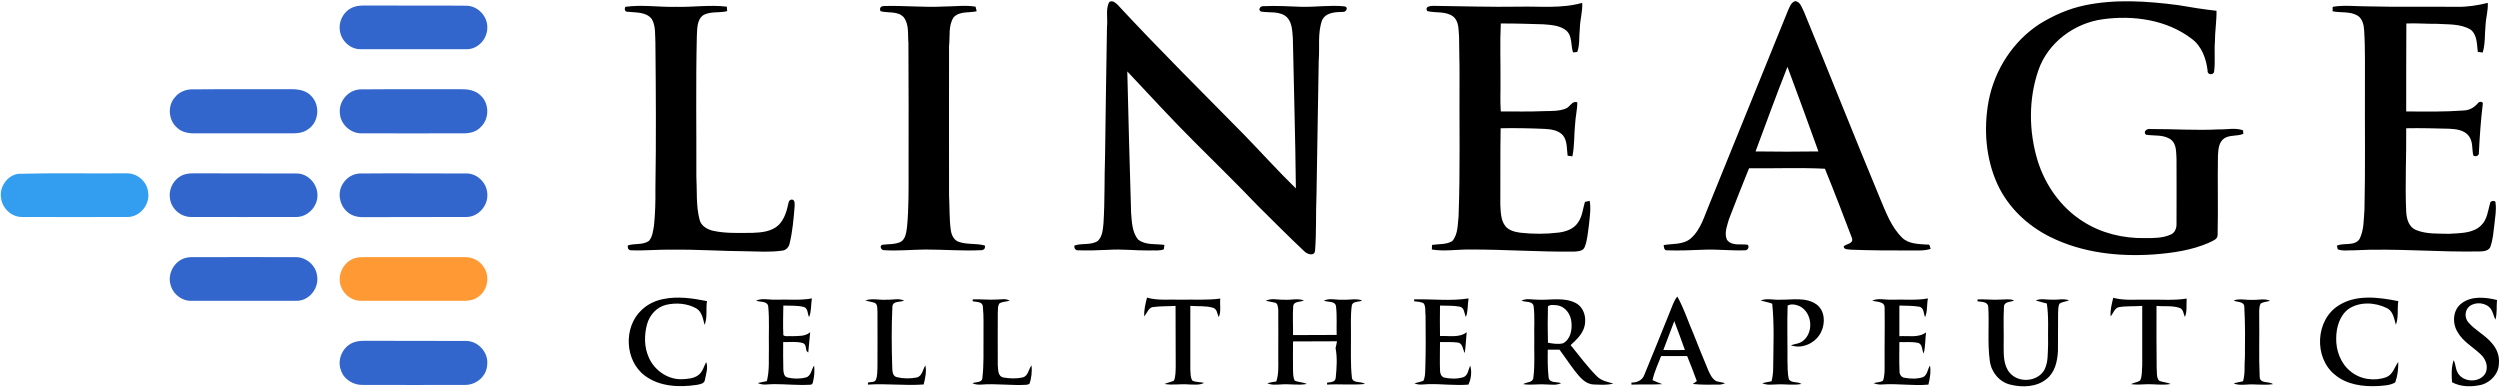 <svg version="1.2" xmlns="http://www.w3.org/2000/svg" viewBox="0 0 1575 244" width="1575" height="244">
	<title>LINEAGE_SCREEN_JPEG_1800x360-svg</title>
	<style>
		.s0 { fill: #000000 } 
		.s1 { fill: #3266cc } 
		.s2 { fill: #339ef0 } 
		.s3 { fill: #ff9934 } 
	</style>
	<g id="#000000ff">
		<path id="Layer" fill-rule="evenodd" class="s0" d="m698.6 1.6c1.6-1.9 4.1 0 5.4 1.3 26 28 53.1 54.9 79.9 82.1 10.9 11.2 21.3 22.8 32.5 33.7-0.3-31.6-1.3-63.2-1.9-94.7-0.4-4.6-0.4-10-4-13.4-4.5-3.8-10.7-2.4-16-3.3-2.3-1-0.5-3.7 1.5-3.4 8-0.4 16 0.1 24 0.4 9 0.2 18-1.2 27-0.3 2.8 0.4 1.1 3.9-1.1 3.5-4.7 0.1-10.7 0.3-13 5.3-2.9 8.1-1.4 16.9-2.1 25.3-0.4 28.1-1 56.3-1.4 84.5-0.5 11.7 0 23.5-0.9 35.2-0.3 3.9-5 2.4-6.8 0.5-10-9.4-19.6-19.1-29.3-28.7-13-13.6-26.5-26.8-39.8-40.1-14.5-14.4-28.3-29.6-42.4-44.5 0.7 29.8 1.5 59.5 2.4 89.2 0.5 5.7 0.6 12.1 4.4 16.7 4.6 3.7 11.1 2.6 16.6 3.4-0.1 0.7-0.3 2.1-0.4 2.8-2.9 1.1-6.1 0.5-9.2 0.7-8.6 0.1-17.2-1-25.8-0.4-6.4 0.3-12.7 0.5-19.1 0.3-1.7 0-2.5-1.4-2.2-3 4.7-1.7 10.3 0 14.7-2.9 3-2.8 3.2-7.3 3.6-11.1 0.9-14.2 0.5-28.4 1-42.7 0.3-27 0.8-54 1.2-81 0.6-5.2-0.9-10.6 1.2-15.4zm427.6 5.6c1.1-2.4 2-5.7 4.8-6.5 3.3 0.4 4.2 4.3 5.5 6.7 16.2 39.3 31.8 78.8 48.1 118 3.6 8.5 6.9 17.6 13.7 24.3 4.2 4.1 10.4 4 15.8 4.4 1.9-0.5 1.7 1.5 2.2 2.7-4.3 1.4-8.9 0.9-13.3 1-12.3 0-24.6 0-36.9-0.5-1.7-0.3-4.4 0.2-4.6-2.1 1.8-1.7 6.5-1.6 5.2-5.3-5.5-14.6-11.1-29.1-17-43.6-15.9-0.8-31.9-0.1-47.8-0.3-4.3 10.7-8.6 21.4-12.7 32.2-1.1 4.1-3.1 8.7-1.2 12.9 3.1 4.1 8.7 2.4 13.1 3.1 1.2 1.6-0.1 3.7-2 3.5-8.4 0.3-16.7-0.7-25.1-0.4-8 0.3-15.9 0.7-23.9 0.4-1.8 0.1-1.8-2.1-2-3.3 5.7-1 12.3-0.1 17.1-4.2 6.5-5.7 8.6-14.4 11.9-22 16.4-40.4 32.7-80.7 49.1-121zm-20.2 88.2q19.8 0.3 39.6 0c-6.4-17.8-12.9-35.6-19.5-53.3-7 17.7-13.5 35.5-20.1 53.3zm207.2-92c19.4-4.1 39.4-2.7 58.9-0.2 8.1 1.4 16.2 2.7 24.3 3.6 0.1 6.5-1 12.9-1 19.3-0.5 6.3 0.3 12.6-0.5 18.9-0.2 2.5-4.4 2.3-4.1-0.4-0.9-7.7-3.7-15.6-10.2-20.3-15.7-11.9-36.6-14.8-55.7-12.2-18 2.4-34.7 14.7-40.7 32.1-6.3 18.2-6.1 38.6-0.5 57 4.8 15.5 14.8 29.7 28.7 38.4 11.4 7.3 25.1 10.6 38.6 10.4 5.6 0 11.5 0.1 16.7-2.3 2.5-1.1 3.6-4 3.5-6.6 0-13.7 0.1-27.4 0-41.1-0.3-4.1 0.1-9-3.3-11.9-4.6-3.5-10.6-2.4-15.9-3.2-2.2-2 0.7-4.1 2.9-3.6 14.3-0.1 28.7 1 43.1 0.2 5 0.2 10.3-1.2 15.1 0.6 0.1 0.5 0.1 1.7 0.2 2.2-3.8 1.7-8.5 0.5-12.1 2.9-3.5 2.5-3.7 7.2-3.9 11.1-0.3 16.5 0.2 33.1-0.2 49.6 0.1 3-3.2 3.8-5.4 5-11 4.8-23 6.5-34.9 7.4-22 1.5-44.9-1-64.9-10.9-14.3-7-26.6-18.5-33.4-33.1-7.5-16.3-8.9-35-5.7-52.5 3.7-19.7 15.4-37.9 32.3-48.8 8.6-5.3 18.1-9.5 28.1-11.6zm-356.3 0.8c13.3-0.3 26.9 1.3 39.9-2.4 0.3 5.4-1.4 10.6-1.5 16-0.6 4.9 0.1 10.2-1.6 14.9-0.7 0.1-2 0.3-2.7 0.3-1.5-4.5-0.3-10.3-4.3-13.8-4.1-3.3-9.6-3.5-14.5-3.9-8.9-0.2-17.8-0.6-26.7-0.5-0.6 12-0.1 24.1-0.2 36.1 0.1 6.5-0.3 12.9 0.2 19.3 9.2 0 18.3 0.2 27.5-0.2 4.5-0.1 9.2 0.1 13.4-1.6 2.7-0.9 4-5.2 7.3-3.9 0 4.6-1.2 9.2-1.4 13.9-0.7 6.7-0.3 13.5-1.7 20.1-0.8-0.1-2.3-0.3-3-0.4-0.6-4.3-0.1-9.2-2.9-12.8-2.8-3.2-7.4-3.9-11.5-4.1-9.2-0.4-18.5-0.6-27.8-0.4-0.3 16.1-0.1 32.2-0.2 48.3 0.3 4.6 0.2 9.7 3.3 13.5 2.3 2.7 5.9 3.5 9.3 4 8 0.9 16.3 0.9 24.3-0.1 4.6-0.6 9.5-2.3 12.1-6.4 2.7-3.8 3-8.6 4.3-12.9q1.5-0.4 3-0.7c0.9 5.1 0 10.3-0.5 15.5-0.7 4.5-0.9 9.2-2.6 13.5-0.9 2.7-4.1 2.8-6.4 3-22.1 0.3-44-1.4-66.1-1.3-7.9-0.1-15.9 1.3-23.8 0 0-0.7 0-2.2 0.1-2.9 4.2-0.7 9-0.1 12.7-2.4 3.7-4.2 3.4-10.4 4-15.7 1.1-29.1 0.4-58.1 0.6-87.2 0.1-8.7-0.3-17.4-0.3-26.2-0.4-4.2 0-9.4-3.7-12.4-4.7-3.5-10.9-2.1-16.3-3.4-2-3.2 2.7-3.4 4.8-3.3 17.7 0.2 35.3 0.8 53 0.5zm591 0.1c6.6 0.1 13.1-0.9 19.4-2.5 0.3 4.7-1.2 9.3-1.4 14-0.6 5.8-0.1 11.7-1.8 17.3-0.8-0.1-2.3-0.3-3.1-0.4-0.6-4.8-0.3-10.8-4.6-14.1-6.5-3.8-14.3-3.1-21.4-3.6-6.4 0.1-12.7-0.5-19-0.2-0.1 18.5-0.1 36.9-0.1 55.4 12.1 0.1 24.3 0.3 36.3-0.6 3.5-0.1 6.6-1.9 8.9-4.6 0.8-1.3 3.7-1.2 3 0.9-1.2 10-1.9 20.1-2.4 30.2 0.3 2-2 2.9-3.5 1.9-1-4.1-0.1-8.9-2.9-12.4-2.9-3.7-7.9-4.3-12.3-4.5-9-0.2-18-0.5-27.1-0.3 0.2 17.5-0.8 34.9 0 52.4 0.2 4.5 1.5 9.8 6.2 11.7 6.5 2.7 13.8 2.2 20.8 2.4 6.8-0.5 14.8-0.1 20.1-5.2 4-3.7 4.4-9.4 5.8-14.3 0.2-1.5 3.9-1.8 3.4 0.2 0.6 4.4-0.3 8.7-0.7 13.1-0.6 4.7-0.9 9.6-2.5 14.2-0.8 2.5-3.8 3-6.1 3.1-26.7 0.6-53.4-2.1-80.1-0.7-3.3-0.1-6.8 0.6-10-0.6-0.1-0.6-0.4-1.7-0.6-2.3 4.5-2.1 11.1 0.5 14.3-4.2 2.9-5.8 2.6-12.4 3.1-18.6 0.6-25.3 0.2-50.7 0.3-76-0.1-12.3 0.3-24.7-0.5-37-0.2-3.4-1.1-7.3-4.2-9.2-4.8-2.8-10.6-1.6-15.7-2.7 0-0.7 0.1-2.1 0.1-2.8 7-1.2 14.2-0.3 21.3-0.3 19 0.5 38 0.1 57 0.3zm-1153.9 0c10.6-1.5 21.3 0.3 31.9 0 10.7 0.3 21.4-1.4 32-0.1 0.1 0.7 0.2 2.1 0.2 2.8-4.8 1.3-10.2 0-14.8 2.4-4.4 2.8-4 8.9-4.3 13.4-0.7 29.4-0.2 58.8-0.3 88.2 0.5 9.1-0.3 18.4 2 27.3 0.9 4 4.9 6.3 8.6 7.1 8.1 1.8 16.5 1.3 24.8 1.3 5.7-0.2 12.1-0.8 16.5-5 3.6-3.7 5.1-8.8 6.1-13.7q0.2-2 2.1-2.3c2.2 0.2 1.8 2.7 1.8 4.3-0.6 7.8-1.3 15.7-3.1 23.2-0.4 2.4-2.3 4.5-4.7 4.7-7.6 1.1-15.3 0.5-22.9 0.4-15.3-0.1-30.7-1.2-46-1-8.6-0.2-17.3 0.7-25.9 0.4-2 0.1-2.8-1.2-2.4-3.1 4.3-1.4 9.3-0.1 13.2-2.8 2.3-2.6 2.6-6.3 3.2-9.6 0.8-7.7 1-15.5 0.9-23.2 0.5-30.7 0.3-61.4 0-92-0.3-5 0.3-10.4-2.2-14.9-3.6-4.8-10.2-4.1-15.5-4.7-1.7 0-1.9-2-1.2-3.1zm160.8 2.8c-1-1.8 0-3.3 2.1-3.3 12.6-0.4 25.2 1 37.9 0.3 6.6 0 13.2-1 19.8 0.1 0.2 0.7 0.5 2.2 0.7 2.9-4.8 1.1-10.8-0.2-14.5 3.8-3.5 5.3-2.2 12-2.9 18-0.1 31.4 0 62.8 0 94.2 0.4 7.3 0.1 14.7 1.1 21.9 0.4 2.9 1.8 6 4.6 7.2 5.4 2.1 11.4 0.9 16.9 2.5q0.4 2.5-1.9 2.9c-11.9 0.6-23.8-0.4-35.7-0.4-8.7 0.1-17.5 1-26.2 0.4-1.7-0.1-2.8-2.8-0.8-3.4 3.8-0.5 7.9-0.1 11.5-1.8 3.1-1.8 3.5-5.8 4-9.1 1.2-12.4 1-24.8 1-37.3 0-26.3 0.1-52.6-0.1-78.9-0.5-5.5 0.6-11.8-3.1-16.4-3.7-3.8-9.6-2.4-14.4-3.6zm-150.6 188.2c3.7-3.6 8.6-5.9 13.6-6.9 9.2-1.9 18.6-0.5 27.6 1.3-0.8 5 0.4 10.3-1.5 15-1-3.7-1.6-8.2-5.2-10.4-5.7-3.2-12.7-3.7-18.9-2.3-6.1 1.4-10.6 6.5-12.2 12.4-1.8 6.8-1.8 14.2 1.1 20.7 3.5 8.2 12.1 14.2 21.1 13.8 3.5-0.2 7.4-0.4 10.3-2.7 2.6-2 3.3-5.3 4.8-8.1 1.4 3.6-0.2 7.6-0.8 11.2-0.3 2.5-3.3 2.8-5.3 3.2-11 1.6-23.3 1.1-32.5-5.8-12.7-9.4-13.7-30.6-2.1-41.4zm72.1-5.9c3.9-1.8 8.4-0.4 12.6-0.6 7.5-0.3 15.1 0.6 22.6-0.8-0.7 3.9-0.2 8-1.8 11.8-1-2.1-0.6-5.6-3.3-6.4-4.2-1.1-8.6-0.7-12.9-0.9-0.1 6.2-0.3 12.5 0 18.7 1.4 1.1 3.7 0.3 5.4 0.6 3.9-0.2 8.3 0.3 11.5-2.5-0.5 4.2-0.7 8.5-1.2 12.8-0.3-0.3-0.8-0.7-1.1-1-0.5-1.7-0.2-4.3-2.4-5-4-1.1-8.2-0.5-12.3-0.6 0 5.8-0.1 11.5 0.1 17.2 0.1 1.9 0.3 4.4 2.5 5.1 3.8 0.9 7.8 1 11.7 0 3.4-0.9 3.4-5.1 5.2-7.5 0.4 3.4 0.1 6.9-0.7 10.2q-0.2 2.1-2.3 1.9c-7.4 0.4-14.7-0.4-22.1-0.4-3.4-0.1-7.1 1-10.4-0.7 1.9-0.4 3.8-0.8 5.7-1.2 1.8-6.9 1.1-14.1 1.3-21.1-0.2-8.6 0.4-17.3-0.4-25.8-0.4-3.8-5.2-2.7-7.7-3.8zm244.5 9.9c-0.1-4 0.8-7.9 1.8-11.8 6.9 2 14.2 1 21.3 1.3 8.3-0.2 16.7 0.4 24.9-0.7-0.5 3.9 0.7 8.1-1 11.7-1-2.1-1-5.2-3.6-5.9-4.6-1.4-9.6-0.8-14.3-1.2 0 13.5 0 26.9 0 40.4 0.2 2.2 0 4.7 1.3 6.7 2.3 1.1 5 0.8 7.4 1.4-3 1.6-6.5 1-9.7 1-5.1-0.5-10.1 0.6-15.2-0.3 1.9-0.9 4-1.2 5.9-2.1 1.1-2.8 1-5.8 1.1-8.8-0.1-12.8 0-25.5-0.1-38.3-4.6 0.3-9.2 0.1-13.8 0.7-3.3 0.1-4 3.9-6 5.9zm170.1-10.7c11.4-0.3 23 1.2 34.3-0.6-0.7 3.8-0.2 7.9-1.7 11.7-1.1-2.2-0.8-5.8-3.8-6.5-4.1-0.8-8.4-0.5-12.5-0.7-0.1 6.4-0.1 12.8 0 19.2 5.6-0.3 12 1.3 16.8-2.4-0.4 4.4-0.6 8.8-1.2 13.1-1.3-2.2-1.2-6.2-4.4-6.6-3.8-0.5-7.5-0.2-11.2-0.3 0 5.9-0.2 11.7 0 17.6 0 1.9 0.6 4.3 2.8 4.8 3.9 0.8 7.9 0.9 11.7-0.2 3.2-1 3.3-4.8 4.5-7.4 1.2 3.9 0.6 8.4-1.1 12-8.4 0.7-16.9-0.5-25.3-0.3-2.9 0.1-5.9 0.8-8.7-0.5 1.9-0.6 3.8-0.9 5.6-1.6 1.1-2.1 1.1-4.6 1.2-6.9 0.4-11.4 0.3-22.7 0.2-34-0.4-2.6 0.3-5.4-1.1-7.8-1.8-1.2-4.1-1.1-6.1-1.4zm161.2 7.7c1.4-3.2 2.3-6.7 4.6-9.5 4.2 7.4 6.7 15.6 10.1 23.3 3.1 7.8 6.2 15.6 9.5 23.4 1.1 2.4 2.3 5 4.7 6.5 1.8 0.7 3.9 0.8 5.8 1.4q-1.9 0.9-4 0.9c-5.4 0-10.9 0.2-16.4-0.4 0.7-0.4 2-1.3 2.6-1.8q-2.9-8-6.1-15.8c-5.5 0-11 0-16.4 0-1.9 5-4.3 9.9-5.4 15.2 2 1 4.1 1.7 6.2 2.5-6.5 0.4-13 0.1-19.5 0.3v-1.3c3.4 0.1 6.9-1.4 8.1-4.8 5.5-13.2 10.8-26.6 16.2-39.9zm2.7 6c-2.3 6-4.6 12.1-6.9 18.2q6.8 0.1 13.6 0c-2.2-6.1-4.4-12.2-6.7-18.2zm124.7-12.9c3.9-1.8 8.2-0.4 12.3-0.6 7.6-0.3 15.3 0.6 22.8-0.8-0.8 3.9-0.2 8.1-1.8 11.8-1-2.2-0.6-6.2-3.9-6.6-4-0.7-8.2-0.5-12.3-0.7 0 6.4 0 12.8 0 19.3 5.6-0.4 12 1.2 16.8-2.4-0.6 4.4-0.3 8.9-1.5 13.3-1.2-2.1-0.6-5.5-3.2-6.6-3.9-1-8.1-0.4-12.1-0.6 0 6.2-0.2 12.3 0.1 18.4-0.1 1.9 1.2 3.9 3.2 4.1 3.8 0.7 7.9 0.8 11.6-0.4 2.8-1.3 2.8-5 4.4-7.3 0.7 4-0.1 8.1-1 12-9.7 0.9-19.4-0.8-29-0.1-1.9 0.2-3.7-0.1-5.5-0.8 1.9-0.7 4.2-0.4 5.9-1.6 1.1-3.1 1-6.5 1-9.8-0.1-12 0.2-24 0-36 0.2-4.3-5.1-3.7-7.8-4.6zm151.8-1.8c7 1.9 14.3 1 21.5 1.2 8.3-0.2 16.6 0.6 24.8-0.7-0.3 3.8 0.4 8-1.1 11.6-1-2-0.9-5.1-3.6-5.8-4.6-1.5-9.6-0.7-14.3-1.2 0 13.1-0.1 26.2 0.1 39.3 0.3 2.6-0.3 5.7 1.5 7.8 2.3 1.1 5 1 7.3 2.1-5.3 1-10.6-0.1-15.9 0.2-3 0.2-6.1 0.3-9.1-0.1 1.8-1 4.1-1.1 5.8-2.3 1.4-3 1-6.4 1.3-9.6 0-12.5 0-24.9 0-37.4-4.9 0.4-9.9 0-14.7 0.8-2.8 0.6-3.5 3.9-5.2 5.8-0.4-4 0.8-7.9 1.6-11.7zm142.1 4.8c11.1-7.1 25.2-5.1 37.5-2.7-0.7 5 0.3 10.2-1.5 14.9-1.1-3.8-1.7-8.6-5.7-10.5-7.4-3.7-17.2-4.2-24.2 0.6-5.6 4.2-7.6 11.6-7.7 18.2-0.2 7.9 2.8 16.1 9.1 21.1 6.1 5.1 15.1 6.3 22.5 3.6 4.2-1.7 5.1-6.3 7.5-9.6 0.1 4.4-0.4 8.8-1.9 12.9-3.3 2-7.3 2-11 2.3-9.4 0.5-19.7-0.9-27.1-7.2-13.3-10.8-12.2-34.5 2.5-43.6zm77.4-1.3c6.3-4.8 15-3.9 22.3-2.1-0.4 4.1 0.2 8.3-1 12.4-1.1-2.2-1.5-4.7-2.8-6.7-3-4.1-9.5-4.8-13.5-1.8-3 2.4-3.3 7.2-0.8 10.1 4.3 5.1 10.6 8 14.8 13.1 3.2 3.5 5 8.2 4.5 13-0.1 6.2-5 11.6-10.9 13.3-6.1 1.4-13 1.5-18.6-1.6-0.4-4.6-0.5-9.5 1-13.9 1.3 2.4 1.1 5.4 2.5 7.8 3.3 6.4 14.1 6.7 17.6 0.3 1.9-4.1 0.1-8.9-3.1-11.8-4.8-4.6-11-7.9-14.4-13.8-3.6-5.6-3.3-14.1 2.4-18.3zm-1005.7-1.8c4.4-1.6 9.1-0.1 13.7-0.5 3.6 0.2 7.4-1.1 10.8 0.6-2.5 1.1-7.2 0-7.4 3.8-0.6 12.6-0.5 25.3-0.1 38 0.1 2.3 0 5.7 2.9 6.4 4.1 1 8.5 1 12.6 0.2 3.5-0.9 3.7-5.1 5.4-7.6 0.8 4-0.1 8.1-1.1 12-11.7 0.9-23.4-0.7-35.1 0.1v-1.3c1.7-0.5 4.3 0.1 5.1-1.9 0.9-2.5 0.8-5.3 0.9-8 0-11.7 0.1-23.4 0-35-0.2-1.8 0.2-4.3-1.7-5.3-2-0.7-4-0.9-6-1.5zm67.7-0.7c5.1-0.2 10.1 0.4 15.1 0.1 2.8 0 5.7-0.8 8.2 0.7-2.1 0.7-4.4 0.6-6.3 1.6-1.4 1.6-1 4-1.2 6 0 11-0.1 22 0 33 0.3 2.8-0.1 7 3.5 7.8 4 0.7 8.4 0.9 12.4-0.1 3.4-1 3.4-5.2 5.4-7.5 0.3 3.9 0 8-1.4 11.7-0.4 0.1-1.3 0.4-1.7 0.5-9.6 0.6-19.3-0.9-28.9-0.1-1.8 0.1-3.7-0.1-5.3-0.9 2.1-0.9 6.2-0.1 6.3-3.4 1-8.3 0.6-16.6 0.7-24.9-0.1-6.7 0.3-13.4-0.4-20-0.2-3.2-4.2-2.8-6.4-3.3zm184.6 0.9c3.6-1.9 7.7-0.5 11.5-0.7 4.2 0.4 8.5-1.1 12.6 0.5-2.3 1.1-6.6 0.3-6.8 3.8-0.4 6 0 12-0.1 18 9.1-0.1 18.3 0 27.5-0.1-0.2-5.9 0.3-12-0.4-17.9-0.4-3.7-5.2-2.6-7.7-3.7 3.7-1.8 7.9-0.3 11.9-0.6 4.1 0.3 8.3-1 12.3 0.5-2.1 1.1-5.5 0.3-6.5 2.8-1 6.3-0.5 12.6-0.6 18.9 0.1 9-0.4 18 0.6 27 0.7 3.8 5.8 1.9 8.2 3.9-7.9 0.8-15.9-0.1-23.8 0.4l-0.1-1.2c2.2-0.4 5.3-0.2 5.5-3.1 0.6-6.2 1.1-12.6-0.1-18.7 0.4-1.4 0.6-2.8 0.9-4.3-9.3 0.1-18.5 0-27.7 0.1-0.1 6 0 12 0 18 0.1 2.3 0 4.7 1.1 6.7 2.4 1.1 5.2 0.9 7.6 2.1-5.4 1-11-0.2-16.5 0.3-2.8 0.1-5.8 0.5-8.4-0.8 1.9-0.5 3.8-0.8 5.7-1.1 1.6-5 1.2-10.2 1.2-15.3 0-10 0.1-20.1 0-30.1-0.3-1.5-0.2-3.6-1.9-4.2-1.9-0.5-4-0.7-6-1.2zm161.1-0.1c3.2-1.6 6.8-0.6 10.3-0.6 8 0.4 16.6-1.8 24.1 2.2 5.7 3.2 7.1 11 4.6 16.7-1.7 4-4.9 6.8-8 9.7 5.4 6.6 10.4 13.5 16.4 19.5 2.7 2.9 6.7 3.7 10.5 4.7-4.1 1.2-8.4 0.7-12.6 0.6-5.2-0.3-8.7-4.8-11.7-8.6-3.3-4.3-6.3-8.9-9.6-13.3q-3.7 0-7.4 0c-0.1 5.8-0.1 11.6 0.5 17.4 0.5 3.9 5.3 2.6 7.9 3.7-3.1 1.5-6.5 0.8-9.7 0.8-4.8-0.4-9.5 0.6-14.2-0.2 2-1.4 6.1-0.8 6.4-4 1.1-8.3 0.4-16.6 0.6-24.9-0.2-6.7 0.4-13.5-0.4-20.1-0.5-3.6-5.3-2.5-7.7-3.6zm16.7 3.6c-0.2 7.6-0.2 15.2 0 22.9 3.1 0.6 6.3 1.1 9.4 0.4 4.8-2.4 5.9-8.4 5.4-13.2-0.3-5.1-3.9-10.2-9.3-10.8-1.8-0.1-4-0.6-5.5 0.7zm134-3.7c4-1.6 8.4-0.2 12.6-0.5 7.5 0.1 15.9-1.7 22.5 2.9 5.3 3.8 5.8 11.6 3.1 17.2-3.1 7-11.9 11.3-19.2 8.6 2.7-0.9 5.9-1 8.1-3.1 6.5-5.6 5.2-17.6-2.5-21.5-2.3-1-5.2-1.7-7.6-0.4-0.4 11.5 0 23.1-0.1 34.6 0.2 3.9-0.1 8 0.9 11.8 1.6 2.7 5.5 1.2 7.9 3-5.4 1-10.7-0.1-16.1 0.3-2.9 0.1-5.9 0.5-8.6-0.8 1.9-0.5 3.9-0.8 5.9-1.2 0.6-2.6 1-5.4 1-8.1 0.1-13.6 0.8-27.3-0.6-40.8-2.4-0.9-4.9-1.3-7.3-2zm136.7-0.7c5-0.2 10 0.5 15 0.1 2.6 0 5.4-0.6 8 0.6-2.1 1.1-6.1 0.5-6.4 3.7-0.5 8.3 0 16.7-0.2 25 0 5.7-0.1 12.2 3.8 16.8 5.5 6.7 17.5 5.8 21.8-1.7 2.6-4.9 2.1-10.6 2.4-16-0.2-8.6 0.5-17.4-0.8-25.9-2.4-0.7-4.8-1.2-7-1.9 3.2-1.5 6.8-0.4 10.3-0.5 3.6 0.2 7.3-0.9 10.7 0.4-1.9 0.9-4.4 0.8-6.1 2.2-0.8 1.8-0.7 3.8-0.8 5.7-0.1 8.1 0 16.1-0.1 24.1-0.3 6.3-1.9 13.4-7.1 17.5-6.3 5.2-15.3 5.5-22.9 3.6-6.9-1.6-12-7.9-12.9-14.8-1.6-11.4-0.3-23-1-34.4-0.5-3.3-4.5-2.8-6.8-3.3zm161.3 0.7c3.7-1.4 7.7-0.2 11.6-0.4 3.8 0.2 7.7-1 11.3 0.5-1.9 0.9-4.4 0.6-6 2-1.2 2.7-0.7 5.8-0.8 8.7 0.2 12.4-0.3 24.8 0.3 37.3 0.1 4.5 5.8 2.6 8.4 4.6-5.7 0.9-11.3-0.2-17 0.3-2.6 0.1-5.3 0.4-7.8-0.8 1.9-0.5 4-0.9 5.9-1.3 1.5-4.9 0.7-10.2 1.2-15.2 0.1-10.6 0.2-21.2-0.4-31.8-0.2-3.5-4.6-2.7-6.7-3.9z"/>
	</g>
	<g id="#3266ccff">
		<path id="Layer" class="s1" d="m223.2 4.3c2.9-1 5.9-0.8 8.8-0.8 20.6 0.1 41.3-0.1 61.9 0.1 7 0.1 13.1 6.4 13.1 13.4 0.3 7.1-5.6 14-12.9 14q-33.6 0-67.1 0c-6.5 0-12.2-5.5-12.9-11.9-0.9-6.3 3-12.9 9.1-14.8zm-102.9 52c20.9-0.2 41.8 0 62.7-0.1 4.8-0.1 10 0.7 13.2 4.4 5.6 5.8 4.7 16.2-1.9 20.7-4.1 3.2-9.4 2.7-14.3 2.7-19 0-38 0-57.1 0-4 0.1-8.4-0.6-11.4-3.6-5.4-4.6-6.1-13.8-1.3-19.1 2.4-3.1 6.2-4.8 10.1-5zm107 0c20.9-0.2 41.8 0 62.7-0.1 4.3-0.1 9 0.5 12.3 3.5 6 4.9 6.3 15 0.6 20.3-3 3.3-7.6 4.2-11.9 4-21 0-42.1 0.1-63.1 0-7.1 0.2-13.6-5.9-13.8-13-0.7-7.5 5.6-14.6 13.2-14.7zm-109.9 53.3c1.8-0.4 3.7-0.4 5.6-0.4 21.3 0.1 42.6 0 64 0.1 7.1 0 13.1 6.7 13 13.7 0.1 7.4-6.5 14.1-14 13.7-21.7 0.1-43.4 0-65.1 0-6.6 0.3-13-4.9-13.8-11.6-1.2-6.8 3.4-14.1 10.3-15.5zm108.9-0.3c22.2-0.2 44.5 0 66.8 0 7.1-0.5 13.6 5.6 13.9 12.7 0.7 7.3-5.5 14.6-13 14.7-21.7 0.1-43.4 0-65.1 0.1-3.9 0.1-8-1-10.7-3.9-4.5-4.3-5.6-11.7-2.3-17 2.2-3.7 6.1-6.3 10.4-6.6zm-108 52.9c1.9-0.3 3.8-0.2 5.7-0.2 20.7 0 41.4-0.1 62.1 0 6.8-0.2 13.1 5.3 13.7 12 1.2 7.6-5 15.5-12.8 15.5-22 0-44 0-66 0-5.9 0.4-11.6-3.7-13.3-9.3-2.8-7.6 2.4-16.8 10.6-18zm105.1 53.3c2.4-0.8 5-0.8 7.6-0.8 20.6 0.1 41.3 0 62 0.1 8.1-0.4 15.1 7.4 13.9 15.4-0.5 7-7 12.4-14 12.3-21.3 0.1-42.7 0-64 0-6 0.3-12.2-3.3-14.1-9.2-2.7-7 1.4-15.6 8.6-17.8z"/>
	</g>
	<g id="#339ef0ff">
		<path id="Layer" class="s2" d="m11.4 109.5c22.5-0.6 45.1-0.1 67.7-0.3 6.9-0.5 13.5 4.9 14.2 11.8 1.4 7.8-5.2 15.9-13.2 15.7q-33.1 0.1-66.2 0c-6.5 0.1-12.4-5.3-13.2-11.8-1.3-6.9 3.7-14.3 10.7-15.4z"/>
	</g>
	<g id="#ff9934ff">
		<path id="Layer" class="s3" d="m224.4 162.4c1.8-0.4 3.7-0.4 5.6-0.4 21 0 42.1 0 63.1 0 4.6-0.1 9.2 2.3 11.7 6.3 3.9 5.7 2.5 14.3-3.1 18.4-2.4 2-5.6 2.8-8.8 2.8q-32.5 0-64.9 0c-5.7 0.3-10.9-3.3-13-8.5-3.2-7.4 1.5-16.8 9.4-18.6z"/>
	</g>
</svg>